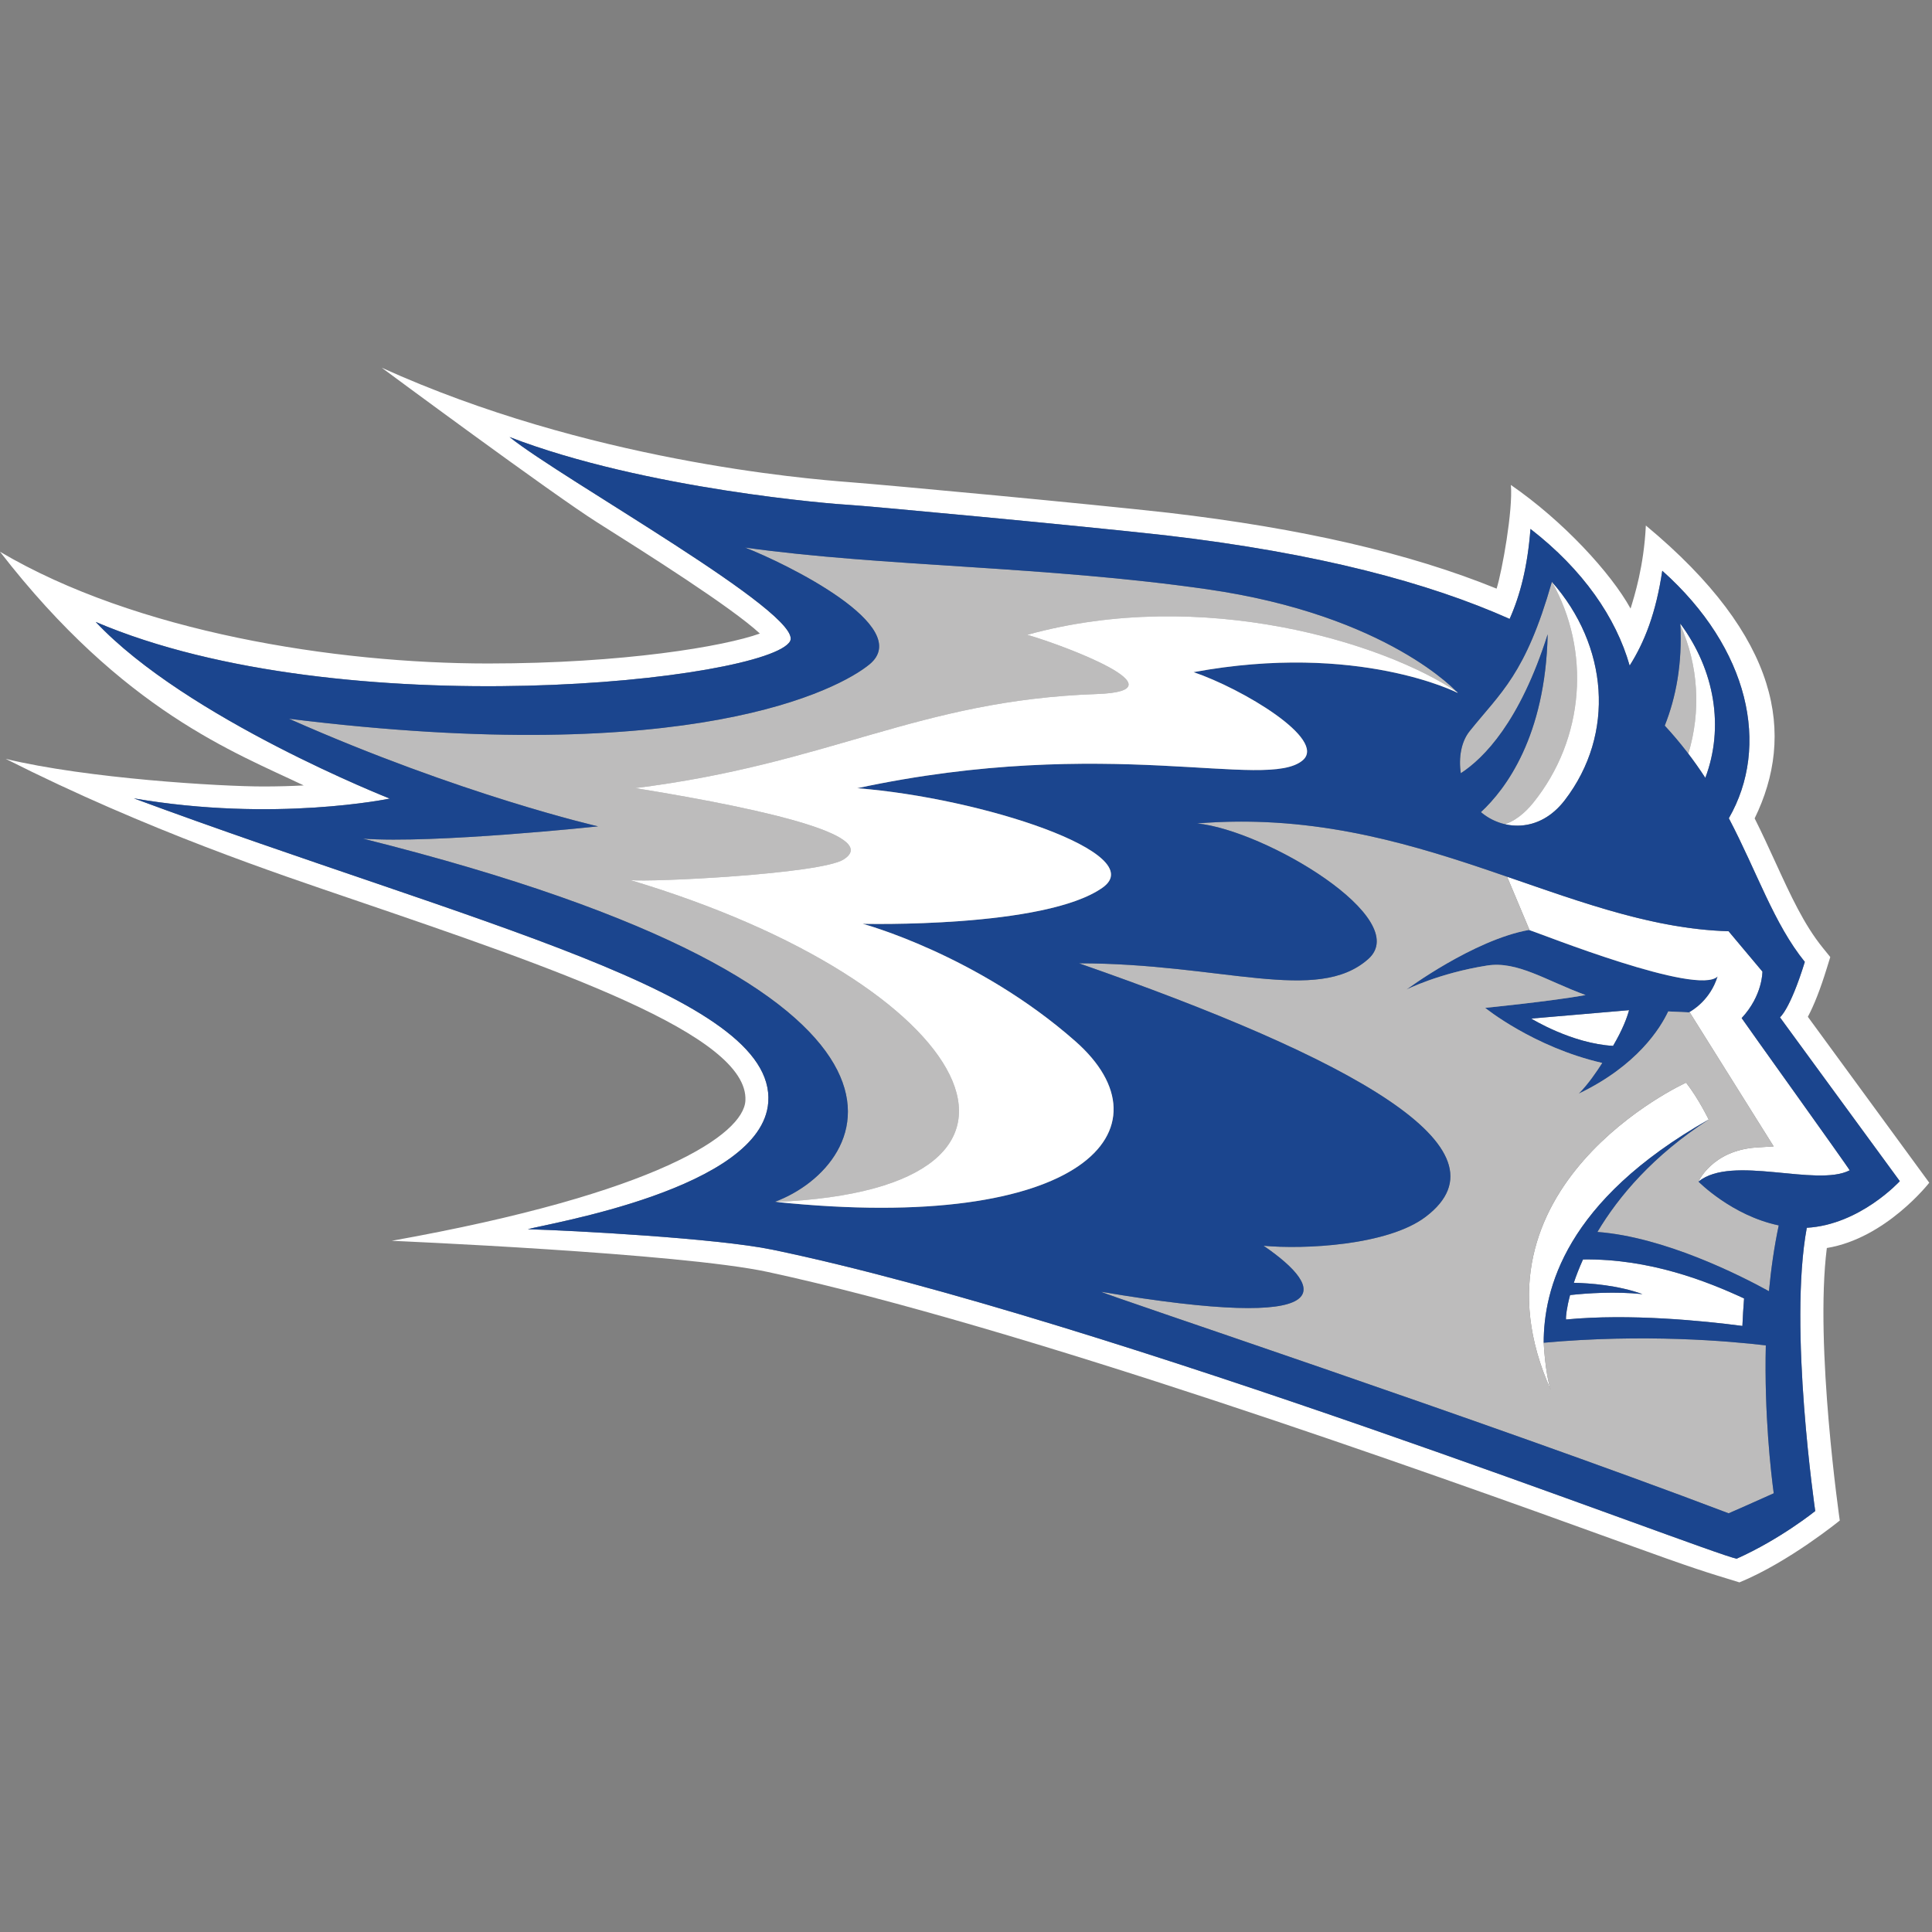 <?xml version="1.0" encoding="UTF-8"?>
<svg width="200px" height="200px" viewBox="0 0 200 200" version="1.1" xmlns="http://www.w3.org/2000/svg" xmlns:xlink="http://www.w3.org/1999/xlink">
    <rect x="0" y="0" width="200" height="200" fill="#808080" stroke="none"/>
    <!-- Generator: Sketch 51.3 (57544) - http://www.bohemiancoding.com/sketch -->
    <title>wis-stout</title>
    <desc>Created with Sketch.</desc>
    <defs></defs>
    <g id="wis-stout" stroke="none" stroke-width="1" fill="none" fill-rule="evenodd">
        <g id="wis-stout_BGL" transform="translate(0, 37.811)">
            <g id="wis-stout">
                <g id="g10" transform="translate(99.914, 63.085) scale(-1, 1) rotate(-180) translate(-99.914, -63.085) translate(0, 0.173)" fill-rule="nonzero">
                    <g id="g12">
                        <path d="M166.984,55.538 C167.994,57.26 168.441,58.491 168.64,59.236 L158.51,58.367 C158.51,58.367 162.689,55.779 166.984,55.538" id="path14" fill="#FFFFFF"></path>
                        <path d="M158.51,58.367 L168.64,59.236 C168.441,58.491 167.994,57.26 166.984,55.538 C162.689,55.779 158.51,58.367 158.51,58.367 Z M158.266,67.54 C152.52,66.504 145.592,61.366 145.592,61.366 C145.592,61.366 148.953,63.068 153.941,63.855 C157.078,64.351 160.032,62.305 164.136,60.798 C160.498,60.147 153.743,59.475 153.743,59.475 C153.743,59.475 158.742,55.411 165.858,53.772 C165.292,52.893 164.449,51.627 163.426,50.592 C169.493,53.499 171.888,57.383 172.696,59.105 C173.704,59.065 174.845,59.007 174.845,59.007 C174.845,59.007 177.003,60.076 177.811,62.729 C175.663,60.598 158.457,67.575 158.266,67.54 Z" id="path16" fill="#1B458E"></path>
                        <path d="M153.305,79.738 C154.007,79.136 154.875,78.693 155.819,78.479 C156.789,78.838 157.776,79.54 158.699,80.681 C164.111,87.37 164.637,96.532 160.657,103.568 C160.654,103.571 160.651,103.575 160.65,103.578 C157.922,93.99 155.369,92.156 152.131,88.113 C151.262,87.028 150.98,85.379 151.222,83.762 C153.599,85.308 157.343,89.074 160.215,98.148 C159.981,87.563 155.87,82.117 153.305,79.738" id="path18" fill="#BDBCBC"></path>
                        <path d="M160.656,103.57 C164.637,96.533 164.111,87.37 158.699,80.681 C157.775,79.539 156.788,78.837 155.818,78.479 C157.826,78.023 160.173,78.612 161.979,80.965 C167.27,87.858 166.455,96.993 160.656,103.57" id="path20" fill="#FFFFFF"></path>
                        <path d="M160.541,19.906 C159.949,21.639 159.805,24.808 159.805,24.808 L159.805,24.809 C159.804,24.809 159.804,24.809 159.802,24.808 C159.802,30.297 161.991,39.466 176.883,47.912 C176.879,47.922 175.799,50.137 174.544,51.729 C174.472,51.715 151.059,40.978 160.541,19.906" id="path22" fill="#FFFFFF"></path>
                        <path d="M182.446,63.23 L178.942,67.406 C171.261,67.628 163.898,70.336 156.016,73.051 L158.333,67.535 L158.344,67.52 C159.605,67.112 175.737,60.67 177.811,62.729 C177.075,60.314 175.227,59.215 174.901,59.037 L183.608,45.133 C183.085,45.105 182.492,45.068 181.81,45.022 C177.233,44.706 175.825,41.488 175.825,41.488 C179.291,44.315 188.011,40.886 191.478,42.656 C191.418,42.863 180.335,58.305 180.296,58.415 C182.485,60.768 182.446,63.23 182.446,63.23" id="path24" fill="#FFFFFF"></path>
                        <path d="M187.913,7.386 C187.913,7.386 184.31,4.475 179.778,2.451 C176.744,3.03 114.404,27.309 79.96,34.441 C74.203,35.633 59.127,36.436 54.638,36.559 C56.577,37.126 78.881,40.732 79.53,49.702 C80.337,60.882 49.08,68.122 13.856,81.162 C28.433,78.651 40.347,81.139 40.347,81.139 C40.347,81.139 19.311,89.42 9.907,99.426 C35.457,88.515 79.51,93.393 81.785,97.424 C83.348,100.19 58.12,114.227 52.748,118.566 C66.837,113.132 86.605,111.597 87.851,111.546 C89.182,111.491 111.662,109.399 120.718,108.386 C136.522,106.536 147.905,103.473 156.277,99.738 C157.369,102.189 158.131,105.131 158.434,109.052 C163.877,104.84 167.291,99.874 168.702,94.905 C170.251,97.353 171.428,100.357 172.078,104.724 C181.117,96.653 183.264,86.554 178.968,79.104 C181.901,73.508 183.623,68.203 186.834,64.233 C185.281,59.21 184.241,58.491 184.264,58.492 C184.185,58.586 196.667,41.535 196.667,41.535 C196.667,41.535 192.559,37.026 187.038,36.708 C185.126,26.398 187.913,7.386 187.913,7.386 Z M199.716,41.374 C199.716,41.374 189.548,55.267 187.148,58.55 C187.793,59.755 188.446,61.424 189.1,63.544 L189.469,64.735 L188.683,65.706 C186.747,68.1 185.382,71.077 183.8,74.525 C183.123,76.005 182.425,77.526 181.641,79.09 C185.843,87.705 184.367,97.792 170.378,109.408 C170.176,105.185 169.191,102.1 168.796,100.81 C166.76,104.497 161.831,109.864 156.406,113.605 C156.631,111.004 155.508,104.741 154.928,102.873 C145.918,106.536 134.783,109.109 120.984,110.724 C112.754,111.645 92.362,113.554 87.888,113.899 C83.414,114.245 60.8,116.088 39.516,125.742 C39.516,125.742 57.156,112.678 61.788,109.754 C66.849,106.56 75.688,100.98 78.662,98.224 C75.001,96.902 64.577,95.125 50.526,95.124 C34.696,95.124 14.069,98.372 9.09494679e-14,106.693 C12.784,90.185 24.309,85.918 31.443,82.501 C30.162,82.434 28.765,82.393 27.275,82.392 C22.83,82.392 9.014,83.211 0.595,85.249 C15.395,77.776 28.922,73.299 36.426,70.738 C57.629,63.505 77.531,56.68 77.164,49.87 C76.977,46.402 68.219,40.308 40.549,35.36 C40.549,35.36 70.408,34.094 79.475,32.137 C105.509,26.52 147.664,11.467 167.9,4.129 C175.718,1.294 176.528,1.09 180.068,0 C185.19,2.108 190.453,6.405 190.453,6.405 C190.453,6.405 187.832,24.509 189.113,34.614 C195.244,35.618 199.716,41.374 199.716,41.374 Z" id="path26" fill="#FFFFFF"></path>
                        <path d="M124.947,102.812 C108.034,105.236 91.479,105.126 77.13,107.123 C81.249,105.53 94.77,98.947 90.007,95.031 C86.908,92.485 71.669,84.225 29.915,89.403 C47.785,81.483 61.91,78.264 61.91,78.264 C61.91,78.264 44.895,76.449 37.577,76.993 C100.696,61.201 90.244,43.128 80.219,39.399 C80.265,39.394 80.31,39.389 80.355,39.384 C80.357,39.384 80.36,39.384 80.362,39.384 C112.616,40.776 100.997,62.003 65.255,72.701 C67.323,72.459 84.909,73.328 87.314,74.828 C91.012,77.133 80.702,79.805 65.765,82.225 C86.022,84.744 95.001,91.313 113.552,91.961 C122.74,92.282 110.109,97.008 106.339,98.094 C124.579,103.126 143.405,97.189 150.821,92.174 C150.882,92.11 150.914,92.075 150.914,92.075 C150.914,92.075 143.754,100.115 124.947,102.812" id="path28" fill="#BDBCBC"></path>
                        <path d="M174.773,85.783 C176.104,90.175 175.824,94.935 173.952,99.103 C173.949,99.154 173.948,99.202 173.945,99.253 C174.168,95.09 173.488,91.595 172.335,88.69 C173.225,87.728 174.031,86.757 174.773,85.783" id="path30" fill="#BDBCBC"></path>
                        <path d="M175.726,84.523 C175.715,84.543 175.696,84.566 175.686,84.586 C175.696,84.566 175.715,84.543 175.726,84.523" id="path32" fill="#BDBCBC"></path>
                        <path d="M174.773,85.783 C175.408,84.952 175.992,84.118 176.535,83.285 C178.497,88.483 177.536,94.415 173.945,99.253 C173.948,99.202 173.949,99.154 173.952,99.103 C175.824,94.935 176.104,90.175 174.773,85.783" id="path34" fill="#FFFFFF"></path>
                        <path d="M180.372,26.547 C180.413,27.484 180.471,28.434 180.546,29.393 C176.747,31.158 170.778,33.527 163.873,33.431 C163.477,32.556 163.164,31.746 162.919,31.013 C164.601,30.975 167.48,30.762 170.028,29.841 C167.189,30.135 164.307,29.936 162.534,29.744 C162.176,28.41 162.084,27.502 162.114,27.215 C168.728,27.847 176.356,27.074 180.372,26.547" id="path36" fill="#FFFFFF"></path>
                        <path d="M184.134,36.956 C179.285,37.966 175.825,41.488 175.825,41.488 C175.825,41.488 177.233,44.706 181.81,45.022 C182.492,45.068 183.085,45.105 183.608,45.133 L174.901,59.037 L174.901,59.037 C174.868,59.019 174.845,59.007 174.845,59.007 C174.845,59.007 173.704,59.065 172.696,59.105 C171.888,57.383 169.493,53.499 163.426,50.592 C164.449,51.627 165.292,52.893 165.858,53.772 C158.742,55.411 153.743,59.475 153.743,59.475 C153.743,59.475 160.498,60.147 164.136,60.798 C160.032,62.305 157.078,64.351 153.941,63.855 C148.953,63.068 145.592,61.366 145.592,61.366 C145.592,61.366 152.52,66.504 158.266,67.54 C158.272,67.541 158.301,67.534 158.344,67.52 L158.333,67.535 L156.016,73.05 C146.551,76.311 136.338,79.581 123.922,78.567 C130.992,77.865 146.336,68.706 141.644,64.532 C136.352,59.826 126.477,64.086 111.698,64.086 C139.916,54.251 156.897,44.9 147.579,37.841 C143.643,34.859 134.934,34.457 130.805,34.848 C137.385,30.347 138.885,25.87 114.01,30.08 C114.01,29.899 153.659,16.754 178.948,7.151 C179.004,7.159 182.211,8.593 183.617,9.223 C183.337,11.296 182.626,17.388 182.797,24.534 C178.995,24.985 170.165,25.755 159.805,24.808 C159.805,24.808 159.949,21.639 160.541,19.906 C151.059,40.978 174.472,51.715 174.544,51.729 C175.799,50.137 176.878,47.923 176.883,47.912 C176.885,47.913 176.887,47.915 176.89,47.917 C171.127,44.193 167.551,39.953 165.363,36.276 C172.274,35.758 180.125,31.797 183.121,30.143 C183.335,32.414 183.659,34.713 184.134,36.956" id="path38" fill="#BDBCBC"></path>
                        <path d="M162.919,31.013 C163.164,31.746 163.477,32.556 163.873,33.431 C170.778,33.527 176.747,31.158 180.546,29.393 C180.471,28.434 180.413,27.484 180.372,26.547 C176.356,27.074 168.728,27.847 162.114,27.215 C162.084,27.502 162.176,28.41 162.534,29.744 C164.307,29.936 167.189,30.135 170.028,29.841 C167.48,30.762 164.601,30.975 162.919,31.013 Z M175.825,41.488 C175.825,41.488 179.285,37.966 184.134,36.956 C183.659,34.713 183.335,32.414 183.121,30.143 C180.125,31.797 172.274,35.758 165.363,36.276 C167.551,39.953 171.127,44.193 176.89,47.917 C161.991,39.47 159.802,30.299 159.802,24.808 C170.163,25.755 178.994,24.985 182.797,24.534 C182.626,17.388 183.337,11.296 183.617,9.223 C182.211,8.593 179.004,7.159 178.948,7.151 C153.659,16.754 114.01,29.899 114.01,30.08 C138.885,25.87 137.385,30.347 130.805,34.848 C134.934,34.457 143.643,34.859 147.579,37.841 C156.897,44.9 139.916,54.251 111.698,64.086 C126.477,64.086 136.352,59.826 141.644,64.532 C146.336,68.706 130.992,77.865 123.922,78.567 C146.677,80.426 162.038,67.894 178.942,67.406 L182.446,63.23 C182.446,63.23 182.485,60.768 180.296,58.415 C180.335,58.305 191.418,42.863 191.478,42.656 C188.011,40.886 179.291,44.315 175.825,41.488 Z M80.219,39.399 C90.244,43.128 100.696,61.201 37.577,76.993 C44.895,76.449 61.91,78.264 61.91,78.264 C61.91,78.264 47.785,81.483 29.915,89.403 C71.669,84.225 86.908,92.485 90.007,95.031 C94.77,98.947 81.249,105.53 77.13,107.123 C91.479,105.126 108.034,105.236 124.947,102.812 C143.754,100.115 150.914,92.075 150.914,92.075 C150.914,92.075 140.608,97.371 123.554,94.228 C128.59,92.52 137.405,87.272 134.852,85.1 C131.11,81.918 114.749,87.802 88.733,82.212 C101.624,81.208 119.116,75.46 114.145,71.926 C108.194,67.696 89.305,68.176 89.305,68.176 C89.305,68.176 101.115,65.008 111.317,56.022 C121.585,46.979 112.144,36.05 80.219,39.399 Z M152.131,88.113 C155.369,92.156 157.922,93.99 160.65,103.578 C166.455,97.001 167.272,87.86 161.979,80.965 C159.325,77.508 155.502,77.857 153.305,79.738 C155.87,82.117 159.981,87.563 160.215,98.148 C157.343,89.074 153.599,85.308 151.222,83.762 C150.98,85.379 151.262,87.028 152.131,88.113 Z M173.945,99.253 C177.536,94.415 178.497,88.483 176.535,83.285 C175.358,85.095 173.985,86.908 172.335,88.69 C173.488,91.595 174.168,95.09 173.945,99.253 Z M196.667,41.535 C196.667,41.535 184.185,58.586 184.264,58.492 C184.241,58.491 185.281,59.21 186.834,64.233 C183.623,68.203 181.901,73.508 178.968,79.104 C183.264,86.554 181.117,96.653 172.078,104.724 C171.428,100.357 170.251,97.353 168.702,94.905 C167.291,99.874 163.877,104.84 158.434,109.052 C158.131,105.131 157.369,102.189 156.277,99.738 C147.905,103.473 136.522,106.536 120.718,108.386 C111.662,109.399 89.182,111.491 87.851,111.546 C86.605,111.597 66.837,113.132 52.748,118.566 C58.12,114.227 83.348,100.19 81.785,97.424 C79.51,93.393 35.457,88.515 9.907,99.426 C19.311,89.42 40.347,81.139 40.347,81.139 C40.347,81.139 28.433,78.651 13.856,81.162 C49.08,68.122 80.337,60.882 79.53,49.702 C78.881,40.732 56.577,37.126 54.638,36.559 C59.127,36.436 74.203,35.633 79.96,34.441 C114.404,27.309 176.744,3.03 179.778,2.451 C184.31,4.475 187.913,7.386 187.913,7.386 C187.913,7.386 185.126,26.398 187.038,36.708 C192.559,37.026 196.667,41.535 196.667,41.535 Z" id="path40" fill="#1B458E"></path>
                        <path d="M111.317,56.022 C101.115,65.008 89.305,68.176 89.305,68.176 C89.305,68.176 108.194,67.696 114.145,71.926 C119.116,75.46 101.624,81.208 88.733,82.212 C114.749,87.802 131.11,81.918 134.852,85.1 C137.405,87.272 128.59,92.52 123.554,94.228 C140.608,97.371 150.914,92.075 150.914,92.075 C150.914,92.075 150.882,92.11 150.821,92.174 C143.405,97.189 124.579,103.126 106.339,98.094 C110.109,97.008 122.74,92.282 113.552,91.961 C95.001,91.313 86.022,84.744 65.765,82.225 C80.702,79.805 91.012,77.133 87.314,74.828 C84.909,73.328 67.323,72.459 65.255,72.701 C100.997,62.003 112.616,40.776 80.362,39.384 C112.172,36.084 121.568,46.992 111.317,56.022" id="path42" fill="#FFFFFF"></path>
                    </g>
                </g>
            </g>
        </g>
    </g>
</svg>